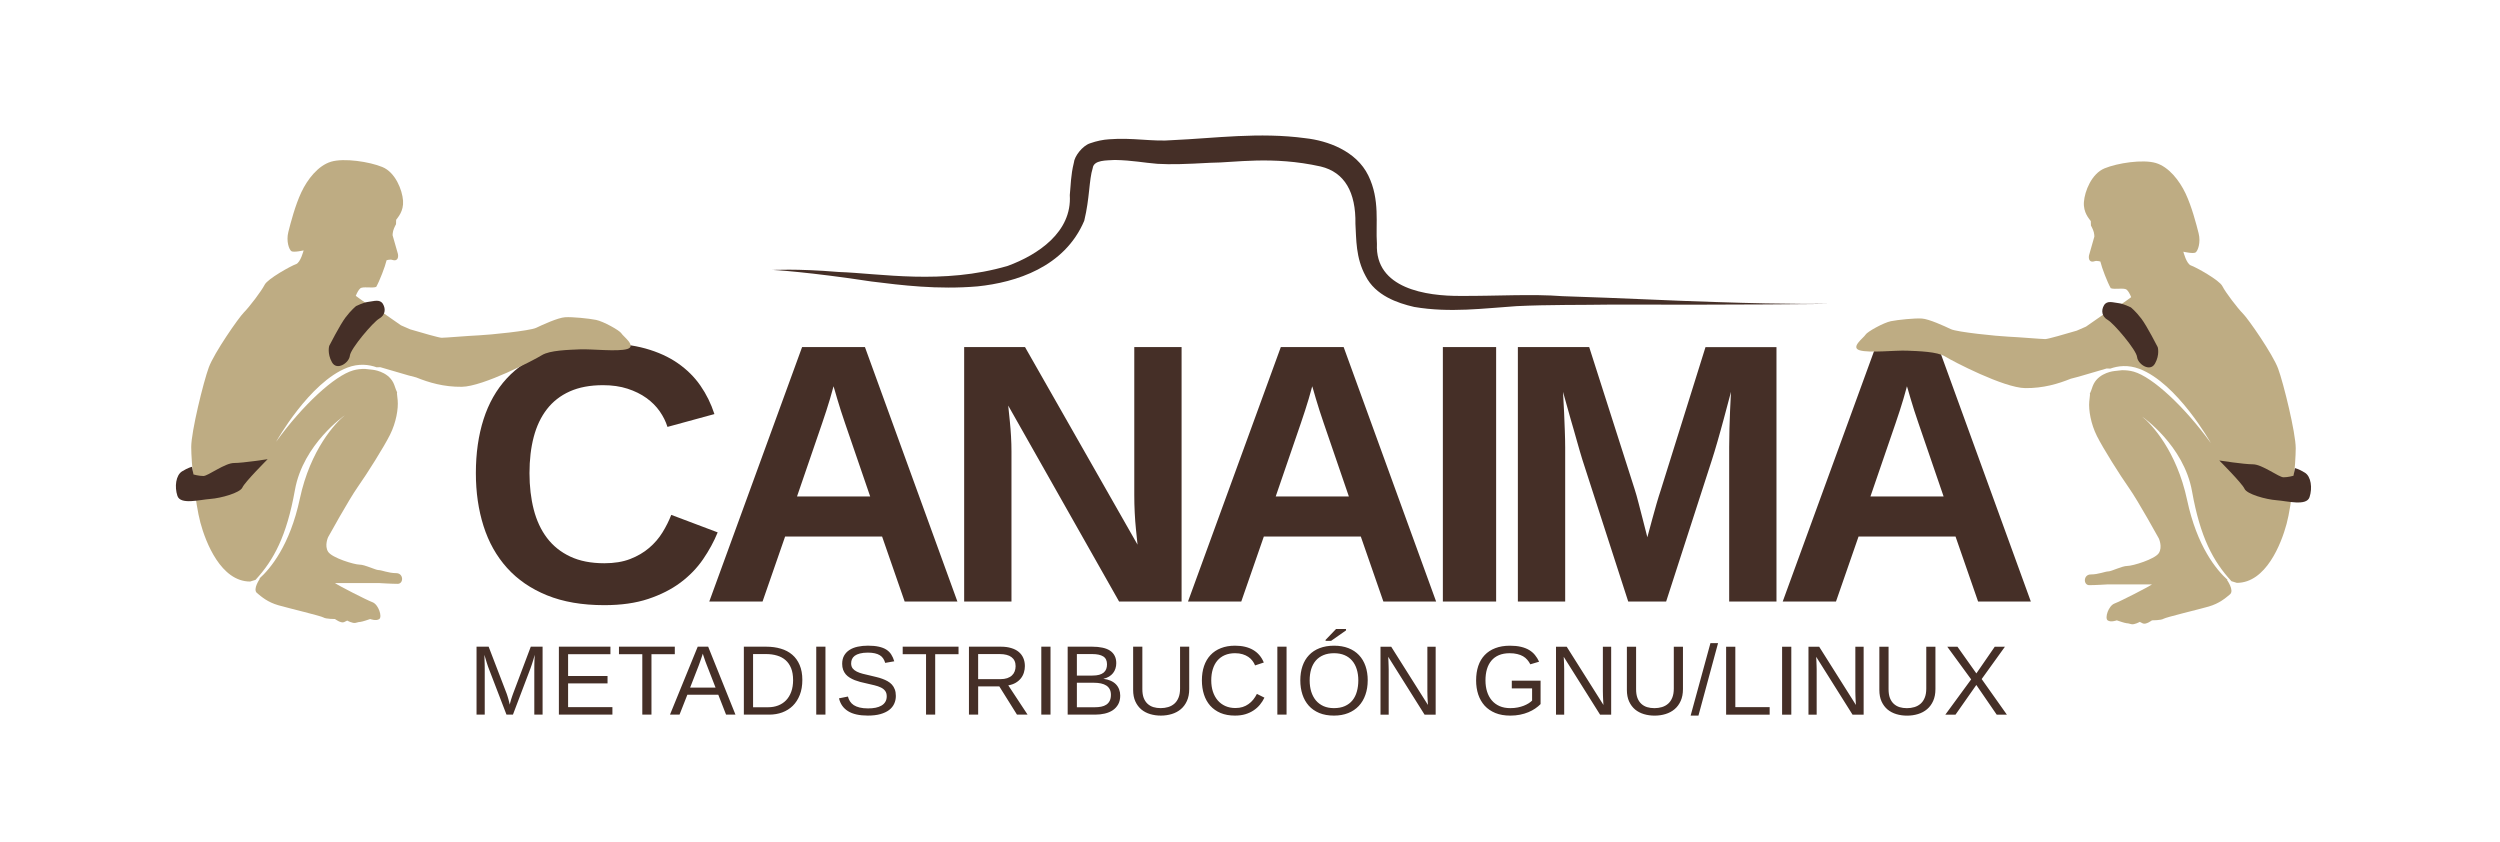 <?xml version="1.0" encoding="UTF-8" standalone="no"?>
<!-- Created with Inkscape (http://www.inkscape.org/) -->

<svg
   xmlns:dc="http://purl.org/dc/elements/1.1/"
   xmlns:cc="http://creativecommons.org/ns#"
   xmlns:rdf="http://www.w3.org/1999/02/22-rdf-syntax-ns#"
   xmlns:svg="http://www.w3.org/2000/svg"
   xmlns="http://www.w3.org/2000/svg"
   xmlns:sodipodi="http://sodipodi.sourceforge.net/DTD/sodipodi-0.dtd"
   xmlns:inkscape="http://www.inkscape.org/namespaces/inkscape"
   width="473.165"
   height="159.348"
   id="svg2"
   sodipodi:version="0.32"
   inkscape:version="0.47 r22583"
   version="1.0"
   sodipodi:docname="canaima-vector.png"
   inkscape:output_extension="org.inkscape.output.svg.inkscape">
  <defs
     id="defs4">
    <inkscape:perspective
       sodipodi:type="inkscape:persp3d"
       inkscape:vp_x="0 : 526.18109 : 1"
       inkscape:vp_y="0 : 1000 : 0"
       inkscape:vp_z="744.09448 : 526.18109 : 1"
       inkscape:persp3d-origin="372.04724 : 350.78739 : 1"
       id="perspective10" />
    <inkscape:perspective
       id="perspective2619"
       inkscape:persp3d-origin="353.97549 : 171.98033 : 1"
       inkscape:vp_z="707.95099 : 257.97049 : 1"
       inkscape:vp_y="0 : 1000 : 0"
       inkscape:vp_x="0 : 257.97049 : 1"
       sodipodi:type="inkscape:persp3d" />
  </defs>
  <sodipodi:namedview
     id="base"
     pagecolor="#ffffff"
     bordercolor="#666666"
     borderopacity="1.0"
     inkscape:pageopacity="0.0"
     inkscape:pageshadow="2"
     inkscape:zoom="0.53215691"
     inkscape:cx="238.02348"
     inkscape:cy="18.227379"
     inkscape:document-units="px"
     inkscape:current-layer="layer1"
     showgrid="false"
     width="792px"
     inkscape:window-width="1152"
     inkscape:window-height="815"
     inkscape:window-x="0"
     inkscape:window-y="25"
     showguides="true"
     inkscape:guide-bbox="true"
     inkscape:window-maximized="0">
    <sodipodi:guide
       orientation="1,0"
       position="90.09,40.948"
       id="guide2518" />
    <sodipodi:guide
       orientation="1,0"
       position="384.196,45.491"
       id="guide2520" />
  </sodipodi:namedview>
  <g
     inkscape:label="Capa 1"
     inkscape:groupmode="layer"
     id="layer1"
     transform="translate(-157.098,-32.836)">
    <g
       id="g2384"
       transform="translate(35.289,58.481)">
      <path
         style="fill:#452f27"
         d="m 236.177,80.96 c 1.891,0 3.525,-0.268 4.904,-0.803 1.378,-0.535 2.575,-1.236 3.589,-2.102 1.015,-0.866 1.857,-1.846 2.529,-2.939 0.672,-1.094 1.225,-2.199 1.658,-3.315 l 8.784,3.315 c -0.707,1.732 -1.629,3.43 -2.77,5.093 -1.14,1.664 -2.563,3.133 -4.271,4.409 -1.709,1.276 -3.743,2.307 -6.102,3.093 -2.357,0.786 -5.133,1.179 -8.322,1.179 -4.171,0 -7.782,-0.621 -10.835,-1.863 -3.055,-1.242 -5.577,-2.974 -7.571,-5.195 -1.994,-2.222 -3.476,-4.859 -4.443,-7.913 -0.969,-3.053 -1.453,-6.392 -1.453,-10.015 0,-3.76 0.484,-7.155 1.453,-10.186 0.968,-3.03 2.433,-5.611 4.393,-7.742 1.959,-2.13 4.438,-3.771 7.434,-4.922 2.996,-1.15 6.522,-1.726 10.579,-1.726 3.145,0 5.896,0.331 8.254,0.991 2.358,0.661 4.397,1.589 6.118,2.786 1.72,1.196 3.145,2.609 4.271,4.238 1.128,1.629 2.012,3.424 2.649,5.383 l -8.887,2.427 c -0.319,-1.025 -0.81,-2.011 -1.471,-2.957 -0.66,-0.945 -1.499,-1.783 -2.512,-2.512 -1.014,-0.729 -2.205,-1.316 -3.572,-1.76 -1.366,-0.444 -2.917,-0.667 -4.647,-0.667 -2.438,0 -4.535,0.393 -6.289,1.179 -1.755,0.786 -3.196,1.909 -4.324,3.367 -1.128,1.458 -1.96,3.208 -2.495,5.247 -0.536,2.04 -0.803,4.324 -0.803,6.853 0,2.507 0.268,4.802 0.803,6.887 0.535,2.085 1.373,3.879 2.512,5.383 1.14,1.504 2.604,2.678 4.393,3.521 1.789,0.845 3.937,1.266 6.444,1.266 z"
         id="path2386" />
      <path
         style="fill:#452f27"
         d="m 293.031,88.207 -4.272,-12.305 -18.354,0 -4.272,12.305 -10.083,0 17.568,-48.159 11.896,0 17.5,48.159 -9.983,0 z M 281.752,54.471 c -0.272,-0.797 -0.542,-1.601 -0.803,-2.41 -0.262,-0.809 -0.49,-1.549 -0.684,-2.222 -0.194,-0.672 -0.354,-1.225 -0.479,-1.658 -0.125,-0.433 -0.2,-0.672 -0.222,-0.718 -0.023,0.068 -0.091,0.319 -0.205,0.752 -0.114,0.433 -0.269,0.98 -0.461,1.641 -0.194,0.661 -0.422,1.396 -0.685,2.205 -0.262,0.809 -0.529,1.612 -0.803,2.41 l -4.751,13.843 13.843,0 -4.75,-13.843 z"
         id="path2388" />
      <path
         style="fill:#452f27"
         d="M 333.616,88.207 312.631,51.122 c 0.113,1.003 0.216,2.005 0.308,3.008 0.091,0.866 0.165,1.8 0.222,2.803 0.058,1.003 0.085,1.96 0.085,2.871 l 0,28.403 -8.955,0 0,-48.16 11.52,0 21.294,37.393 c -0.114,-0.957 -0.217,-1.959 -0.308,-3.008 -0.092,-0.889 -0.166,-1.891 -0.223,-3.008 -0.057,-1.116 -0.085,-2.244 -0.085,-3.384 l 0,-27.993 8.955,0 0,48.159 -11.828,10e-4 0,0 z"
         id="path2390" />
      <path
         style="fill:#452f27"
         d="m 383.635,88.207 -4.272,-12.305 -18.353,0 -4.272,12.305 -10.083,0 17.568,-48.159 11.895,0 17.5,48.159 -9.983,0 z m -11.28,-33.736 c -0.273,-0.797 -0.542,-1.601 -0.804,-2.41 -0.263,-0.809 -0.49,-1.549 -0.685,-2.222 -0.192,-0.672 -0.354,-1.225 -0.479,-1.658 -0.125,-0.433 -0.199,-0.672 -0.222,-0.718 -0.023,0.068 -0.093,0.319 -0.205,0.752 -0.114,0.433 -0.27,0.98 -0.462,1.641 -0.193,0.661 -0.423,1.396 -0.685,2.205 -0.262,0.809 -0.529,1.612 -0.803,2.41 l -4.751,13.843 13.843,0 -4.747,-13.843 z"
         id="path2392" />
      <path
         style="fill:#452f27"
         d="m 394.893,88.207 0,-48.16 10.083,0 0,48.159 -10.083,10e-4 0,0 z"
         id="path2394" />
      <path
         style="fill:#452f27"
         d="m 449.083,88.207 0,-29.19 c 0,-1.162 0.017,-2.358 0.052,-3.589 0.032,-1.229 0.073,-2.358 0.119,-3.384 0.067,-1.208 0.125,-2.381 0.171,-3.521 -0.479,1.8 -0.936,3.509 -1.367,5.127 -0.184,0.684 -0.376,1.39 -0.581,2.119 -0.205,0.729 -0.405,1.436 -0.598,2.119 -0.194,0.684 -0.384,1.322 -0.564,1.914 -0.183,0.593 -0.342,1.105 -0.479,1.538 l -8.682,26.865 -7.178,0 -8.682,-26.865 c -0.138,-0.433 -0.291,-0.945 -0.462,-1.538 -0.172,-0.592 -0.354,-1.229 -0.547,-1.914 -0.193,-0.685 -0.394,-1.39 -0.599,-2.119 -0.205,-0.729 -0.41,-1.436 -0.615,-2.119 -0.456,-1.618 -0.935,-3.327 -1.436,-5.127 0.067,1.322 0.137,2.621 0.205,3.896 0.045,1.094 0.091,2.245 0.137,3.452 0.045,1.208 0.068,2.256 0.068,3.145 l 0,29.189 -8.955,0 0,-48.158 13.501,0 8.612,26.934 c 0.229,0.707 0.474,1.572 0.734,2.598 0.261,1.026 0.52,2.017 0.77,2.974 0.273,1.117 0.569,2.279 0.89,3.486 0.317,-1.185 0.626,-2.324 0.923,-3.418 0.137,-0.479 0.273,-0.968 0.41,-1.47 0.137,-0.501 0.272,-0.991 0.41,-1.47 0.137,-0.479 0.272,-0.934 0.41,-1.367 0.137,-0.433 0.262,-0.82 0.375,-1.162 l 8.478,-27.104 13.433,0 0,48.159 -8.953,0 z"
         id="path2396" />
      <path
         style="fill:#452f27"
         d="m 496.195,88.207 -4.271,-12.305 -18.354,0 -4.271,12.305 -10.083,0 17.567,-48.159 11.896,0 17.5,48.159 -9.984,0 z M 484.917,54.471 c -0.273,-0.797 -0.543,-1.601 -0.805,-2.41 -0.262,-0.809 -0.49,-1.549 -0.684,-2.222 -0.193,-0.672 -0.354,-1.225 -0.479,-1.658 -0.125,-0.433 -0.198,-0.672 -0.222,-0.718 -0.023,0.068 -0.092,0.319 -0.205,0.752 -0.114,0.433 -0.269,0.98 -0.462,1.641 -0.193,0.661 -0.422,1.396 -0.684,2.205 -0.263,0.809 -0.529,1.612 -0.804,2.41 l -4.751,13.843 13.843,0 -4.747,-13.843 z"
         id="path2398" />
    </g>
    <g
       id="g2444"
       transform="translate(35.289,58.481)">
      <path
         style="fill:#beac83"
         d="m 552.987,44.139 c -1.013,-2.75 -5.645,-9.408 -6.656,-10.421 -1.016,-1.014 -3.328,-4.053 -3.907,-5.211 -0.578,-1.158 -5.065,-3.619 -5.937,-3.907 -0.866,-0.29 -1.445,-2.606 -1.445,-2.606 0,0 1.881,0.434 2.314,0.144 0.434,-0.29 1.014,-1.882 0.578,-3.618 -0.436,-1.736 -1.303,-5.065 -2.461,-7.525 -1.157,-2.462 -3.186,-5.067 -5.645,-5.791 -2.462,-0.724 -7.237,0 -9.698,1.013 -2.461,1.014 -3.764,4.343 -3.909,6.369 -0.145,2.027 1.014,3.185 1.304,3.62 l 0.029,0.842 c 0.208,0.369 0.595,1.133 0.626,1.745 0.005,0.104 0.013,0.214 0.021,0.328 l -1.011,3.553 c 0,0 -0.257,1.168 0.627,1.197 0.269,0.009 0.531,-0.143 0.771,-0.135 0.31,0.011 0.571,0.069 0.747,0.119 0.283,1.229 1.342,3.952 1.966,5.048 0.771,0.293 2.531,-0.134 3.014,0.28 0.308,0.265 0.594,0.771 0.854,1.414 -0.715,0.557 -1.663,1.185 -1.663,1.185 l -2.489,1.325 -4.403,3.067 -1.75,0.764 c -2.189,0.648 -5.469,1.595 -5.948,1.595 -0.729,0 -5.003,-0.372 -7.021,-0.459 -2.015,-0.087 -9.646,-0.85 -10.853,-1.42 -1.209,-0.571 -4.117,-1.917 -5.485,-2.01 -1.369,-0.09 -4.502,0.231 -5.87,0.503 -1.368,0.274 -4.466,1.993 -4.789,2.543 -0.354,0.61 -2.938,2.419 -1.114,2.966 1.824,0.549 6.753,-0.025 8.943,0.067 2.188,0.091 5.748,0.182 7.207,1.095 1.461,0.912 11.132,5.942 15.164,5.993 3.405,0.043 6.258,-0.812 8.635,-1.775 0.53,-0.134 1.063,-0.266 1.479,-0.386 2.829,-0.822 5.32,-1.555 5.32,-1.555 l 0.685,0.025 c 1.434,-0.513 3.347,-0.773 5.521,0.051 7.188,2.73 13.511,14.042 13.511,14.042 -5.061,-6.988 -11.059,-12.495 -14.574,-13.509 -0.755,-0.217 -1.519,-0.29 -2.252,-0.28 l -1.414,0.154 c 0,0 -2.803,0.239 -3.934,2.435 -0.31,0.602 -0.36,1.099 -0.751,1.891 0.112,-0.056 0.025,0.22 -0.089,1.462 -0.144,1.594 0.29,4.199 1.448,6.515 1.159,2.316 4.343,7.382 6.079,9.842 1.736,2.461 5.646,9.554 5.646,9.554 0,0 0.726,1.591 0,2.75 -0.725,1.158 -4.95,2.442 -5.967,2.442 -1.013,0 -3.007,1.032 -3.587,1.032 -0.579,0 -1.881,0.578 -3.329,0.578 -1.444,0 -1.445,2.027 -0.29,2.027 1.159,0 3.477,-0.145 3.477,-0.145 l 8.396,0 c -0.58,0.435 -5.935,3.185 -7.093,3.619 -1.158,0.435 -1.882,2.75 -1.303,3.185 0.58,0.434 1.736,0 1.736,0 0,0 0,0 0.868,0.29 0.868,0.29 1.302,0.29 1.302,0.29 0,0 0,0 0.579,0.145 0.579,0.144 1.594,-0.435 1.594,-0.435 0,0 0,0 0.577,0.29 0.579,0.289 1.737,-0.58 1.737,-0.58 0,0 1.737,0 2.17,-0.289 0.438,-0.29 6.515,-1.738 8.54,-2.316 2.028,-0.58 3.187,-1.592 4.055,-2.317 0.867,-0.723 -0.58,-2.749 -0.58,-2.749 l 0.16,0.049 c -2.161,-1.933 -5.814,-6.346 -7.69,-15.136 -1.996,-9.354 -6.78,-14.414 -8.513,-15.794 0,0 7.887,5.41 9.442,14.145 1.557,8.718 4,13.25 7.458,16.999 l 1.024,0.315 c 5.501,0 8.395,-7.381 9.408,-11.144 1.014,-3.764 1.734,-11.435 1.734,-14.33 0.003,-2.901 -2.31,-12.309 -3.326,-15.059 z"
         id="path2446" />
      <path
         style="fill:#452f27"
         d="m 541.844,61.508 c 0,0 4.341,4.343 4.775,5.356 0.435,1.013 4.054,2.026 6.076,2.17 2.026,0.146 5.646,1.158 6.229,-0.578 0.576,-1.738 0.288,-3.909 -0.87,-4.632 -1.157,-0.723 -1.882,-0.868 -1.882,-0.868 l -0.288,1.446 c 0,0 -1.015,0.29 -1.884,0.29 -0.867,0 -4.053,-2.459 -5.789,-2.459 -1.737,0 -6.367,-0.725 -6.367,-0.725 z"
         id="path2448" />
      <path
         style="fill:#452f27"
         d="m 525.105,32.531 c 0,0 -1.427,-0.712 -2.374,-0.807 -0.944,-0.094 -2.111,-0.573 -2.699,0.402 -0.589,0.975 -0.424,2.154 0.702,2.783 1.125,0.63 5.426,5.684 5.55,7.014 0.127,1.33 2.444,2.933 3.391,1.243 0.943,-1.688 0.518,-3.1 0.518,-3.1 0,0 -2.008,-3.946 -3.077,-5.372 -1.077,-1.424 -2.011,-2.163 -2.011,-2.163 z"
         id="path2450" />
    </g>
    <g
       id="g2452"
       transform="translate(35.289,58.481)">
      <path
         style="fill:#beac83;fill-opacity:1"
         d="m 161.325,43.894 c 1.013,-2.75 5.646,-9.41 6.658,-10.422 1.014,-1.014 3.329,-4.052 3.907,-5.212 0.58,-1.157 5.065,-3.618 5.936,-3.907 0.867,-0.29 1.446,-2.606 1.446,-2.606 0,0 -1.881,0.435 -2.314,0.146 -0.436,-0.29 -1.014,-1.882 -0.579,-3.619 0.435,-1.738 1.304,-5.066 2.461,-7.527 1.158,-2.461 3.185,-5.066 5.646,-5.791 2.46,-0.724 7.237,0 9.697,1.014 2.461,1.013 3.763,4.343 3.908,6.369 0.146,2.027 -1.014,3.185 -1.304,3.619 l -0.029,0.841 c -0.205,0.369 -0.594,1.136 -0.625,1.747 -0.005,0.102 -0.014,0.213 -0.023,0.328 l 1.012,3.552 c 0,0 0.256,1.169 -0.627,1.197 -0.27,0.009 -0.533,-0.143 -0.771,-0.134 -0.31,0.009 -0.573,0.068 -0.747,0.119 -0.284,1.229 -1.342,3.951 -1.967,5.047 -0.769,0.293 -2.529,-0.132 -3.013,0.28 -0.31,0.264 -0.594,0.771 -0.854,1.415 0.715,0.557 1.663,1.184 1.663,1.184 l 2.489,1.327 4.403,3.065 1.75,0.764 c 2.19,0.649 5.469,1.594 5.948,1.594 0.729,0 5.003,-0.372 7.02,-0.459 2.016,-0.087 9.646,-0.849 10.854,-1.419 1.208,-0.572 4.116,-1.918 5.484,-2.008 1.369,-0.091 4.5,0.229 5.869,0.503 1.369,0.273 4.466,1.992 4.789,2.543 0.356,0.609 2.94,2.419 1.115,2.966 -1.824,0.548 -6.753,-0.027 -8.942,0.065 -2.189,0.091 -5.748,0.183 -7.208,1.095 -1.459,0.914 -11.132,5.942 -15.163,5.993 -3.403,0.043 -6.259,-0.81 -8.635,-1.775 -0.532,-0.133 -1.063,-0.265 -1.479,-0.386 -2.829,-0.82 -5.321,-1.553 -5.321,-1.553 l -0.683,0.025 c -1.435,-0.513 -3.349,-0.775 -5.521,0.05 -7.188,2.73 -13.509,14.042 -13.509,14.042 5.058,-6.987 11.057,-12.493 14.573,-13.508 0.755,-0.218 1.52,-0.292 2.253,-0.28 l 1.413,0.154 c 0,0 2.804,0.238 3.933,2.434 0.309,0.602 0.362,1.1 0.75,1.892 -0.11,-0.056 -0.024,0.22 0.088,1.462 0.146,1.592 -0.29,4.198 -1.447,6.513 -1.157,2.317 -4.342,7.382 -6.08,9.842 -1.735,2.462 -5.645,9.554 -5.645,9.554 0,0 -0.725,1.592 0,2.749 0.723,1.158 4.952,2.444 5.966,2.444 1.014,0 3.008,1.03 3.587,1.03 0.579,0 1.88,0.58 3.328,0.58 1.447,0 1.448,2.026 0.29,2.026 -1.158,0 -3.474,-0.146 -3.474,-0.146 l -8.396,0 c 0.579,0.434 5.935,3.186 7.093,3.62 1.158,0.434 1.882,2.749 1.303,3.184 -0.58,0.433 -1.736,0 -1.736,0 0,0 0,0 -0.868,0.29 -0.869,0.289 -1.303,0.289 -1.303,0.289 0,0 0,0 -0.579,0.146 -0.58,0.146 -1.594,-0.434 -1.594,-0.434 0,0 0,0 -0.579,0.289 -0.578,0.29 -1.735,-0.579 -1.735,-0.579 0,0 -1.736,0 -2.171,-0.29 -0.435,-0.29 -6.515,-1.738 -8.54,-2.316 -2.025,-0.578 -3.185,-1.592 -4.052,-2.316 -0.868,-0.724 0.578,-2.75 0.578,-2.75 l -0.16,0.049 c 2.161,-1.933 5.815,-6.345 7.692,-15.137 1.997,-9.353 6.78,-14.414 8.512,-15.793 0,0 -7.886,5.41 -9.442,14.144 -1.557,8.718 -4.001,13.251 -7.458,17 l -1.023,0.315 c -5.5,0 -8.396,-7.383 -9.408,-11.146 -1.013,-3.764 -1.736,-11.435 -1.736,-14.33 0,-2.895 2.311,-12.303 3.326,-15.053 z"
         id="path2454" />
      <path
         style="fill:#452f27"
         d="m 172.469,61.262 c 0,0 -4.344,4.342 -4.777,5.355 -0.436,1.012 -4.053,2.026 -6.078,2.171 -2.026,0.145 -5.646,1.157 -6.226,-0.579 -0.578,-1.738 -0.289,-3.907 0.868,-4.633 1.158,-0.723 1.883,-0.868 1.883,-0.868 l 0.29,1.448 c 0,0 1.013,0.29 1.881,0.29 0.868,0 4.053,-2.46 5.79,-2.46 1.737,0 6.369,-0.724 6.369,-0.724 z"
         id="path2456" />
      <path
         style="fill:#452f27"
         d="m 189.207,32.283 c 0,0 1.427,-0.711 2.373,-0.806 0.946,-0.094 2.111,-0.573 2.702,0.401 0.588,0.975 0.422,2.154 -0.705,2.783 -1.125,0.631 -5.425,5.684 -5.55,7.014 -0.125,1.331 -2.444,2.933 -3.388,1.244 -0.943,-1.688 -0.52,-3.101 -0.52,-3.101 0,0 2.008,-3.945 3.08,-5.371 1.073,-1.426 2.008,-2.164 2.008,-2.164 z"
         id="path2458" />
    </g>
    <g
       id="g2460"
       transform="translate(35.289,58.481)">
      <path
         style="fill:#452f27"
         d="m 267.825,25.457 c -0.01,0.01 4.684,-0.3 12.706,0.374 7.878,0.272 19.696,2.462 32.021,-1.155 5.655,-2.078 12.179,-6.377 11.734,-13.399 0.191,-1.872 0.174,-3.719 0.766,-6.113 0.098,-1.208 1.601,-3.202 3.066,-3.686 1.277,-0.453 2.5,-0.693 3.587,-0.76 4.493,-0.361 8.252,0.494 12.082,0.157 7.945,-0.352 16.345,-1.549 25.103,-0.361 4.146,0.458 9.616,2.377 11.897,7.068 2.253,4.602 1.356,9.131 1.628,12.928 -0.389,8.489 9.359,9.891 15.818,9.854 6.959,0.032 13.462,-0.398 19.325,0.048 11.751,0.374 21.251,0.884 28.714,1.099 14.921,0.511 21.65,0.313 21.647,0.344 0.007,0.033 -17.941,0.23 -41.063,0.148 -5.74,0.095 -11.959,0 -18.015,0.294 -6.148,0.404 -12.61,1.307 -19.379,0.151 -3.209,-0.738 -7.312,-2.175 -9.181,-5.836 -1.905,-3.491 -1.757,-7.005 -1.935,-9.89 0.103,-6 -2.054,-9.769 -6.57,-10.854 -9.21,-2.049 -16.336,-0.717 -20.885,-0.705 -4.698,0.26 -7.45,0.349 -10.015,0.198 -2.621,-0.2 -4.649,-0.662 -8.068,-0.729 -1.575,0.112 -3.979,-0.04 -4.184,1.543 -0.714,2.262 -0.558,5.665 -1.604,9.963 -3.728,8.794 -12.932,11.667 -20.198,12.42 -7.545,0.64 -14.381,-0.215 -20.12,-0.931 -11.446,-1.753 -18.863,-2.25 -18.877,-2.17 z"
         id="path2462" />
    </g>
    <path
       style="font-size:18.69px;font-style:normal;font-variant:normal;font-weight:normal;font-stretch:normal;text-align:start;line-height:125%;writing-mode:lr-tb;text-anchor:start;fill:#452f27;fill-opacity:1;stroke:none;font-family:Liberation Sans;-inkscape-font-specification:Liberation Sans"
       d="m 258.224,168.089 0,-8.578 c -1e-5,-0.31 0.003,-0.627 0.009,-0.949 0.006,-0.322 0.015,-0.618 0.027,-0.885 0.012,-0.31 0.027,-0.611 0.046,-0.903 -0.085,0.31 -0.173,0.618 -0.265,0.922 -0.079,0.262 -0.167,0.541 -0.265,0.84 -0.091,0.292 -0.183,0.557 -0.274,0.794 l -3.322,8.761 -1.223,0 -3.367,-8.761 c -0.036,-0.091 -0.076,-0.198 -0.119,-0.319 -0.036,-0.122 -0.079,-0.249 -0.128,-0.383 -0.043,-0.14 -0.088,-0.28 -0.137,-0.42 -0.043,-0.146 -0.085,-0.289 -0.128,-0.429 -0.103,-0.322 -0.204,-0.657 -0.301,-1.004 0.006,0.341 0.015,0.678 0.027,1.013 0.012,0.286 0.021,0.587 0.027,0.903 0.006,0.31 0.009,0.584 0.009,0.821 l 0,8.578 -1.551,0 0,-12.858 2.291,0 3.422,8.916 c 0.043,0.122 0.094,0.28 0.155,0.475 0.061,0.189 0.119,0.383 0.173,0.584 0.055,0.201 0.103,0.392 0.146,0.575 0.049,0.176 0.082,0.313 0.1,0.411 0.018,-0.097 0.052,-0.237 0.1,-0.42 0.049,-0.183 0.103,-0.374 0.164,-0.575 0.067,-0.201 0.131,-0.395 0.192,-0.584 0.061,-0.189 0.116,-0.344 0.164,-0.465 l 3.358,-8.916 2.236,0 0,12.858 -1.57,0 m 4.654,0 0,-12.858 9.756,0 0,1.424 -8.012,0 0,4.125 7.465,0 0,1.405 -7.465,0 0,4.481 8.387,0 0,1.424 -10.13,0 m 17.522,-11.435 0,11.435 -1.734,0 0,-11.435 -4.417,0 0,-1.424 10.568,0 0,1.424 -4.417,0 m 14.118,11.435 -1.469,-3.76 -5.859,0 -1.478,3.76 -1.807,0 5.247,-12.858 1.98,0 5.165,12.858 -1.78,0 m -3.641,-9.363 c -0.097,-0.243 -0.192,-0.49 -0.283,-0.739 -0.085,-0.249 -0.161,-0.475 -0.228,-0.675 -0.067,-0.207 -0.125,-0.377 -0.173,-0.511 -0.043,-0.14 -0.067,-0.225 -0.073,-0.256 -0.012,0.03 -0.04,0.116 -0.082,0.256 -0.043,0.14 -0.1,0.313 -0.173,0.52 -0.067,0.207 -0.146,0.435 -0.237,0.684 -0.085,0.249 -0.173,0.496 -0.265,0.739 l -1.643,4.225 4.809,0 -1.652,-4.244 m 18.078,2.802 c -10e-6,1.071 -0.161,2.017 -0.484,2.838 -0.322,0.815 -0.764,1.5 -1.323,2.053 -0.56,0.548 -1.223,0.964 -1.989,1.25 -0.76,0.28 -1.582,0.42 -2.464,0.42 l -4.809,0 0,-12.858 4.253,0 c 0.992,1e-5 1.904,0.125 2.738,0.374 0.84,0.243 1.561,0.624 2.163,1.141 0.602,0.511 1.071,1.162 1.405,1.953 0.341,0.791 0.511,1.734 0.511,2.829 m -1.752,0 c -10e-6,-0.87 -0.125,-1.612 -0.374,-2.227 -0.249,-0.621 -0.599,-1.129 -1.049,-1.524 -0.45,-0.395 -0.989,-0.684 -1.615,-0.867 -0.627,-0.189 -1.314,-0.283 -2.062,-0.283 l -2.473,0 0,10.066 2.866,0 c 0.675,0 1.299,-0.11 1.871,-0.329 0.578,-0.219 1.077,-0.545 1.497,-0.976 0.42,-0.432 0.748,-0.97 0.986,-1.615 0.237,-0.645 0.356,-1.393 0.356,-2.245 m 4.38,6.561 0,-12.858 1.743,0 0,12.858 -1.743,0 m 15.067,-3.55 c -10e-6,0.541 -0.106,1.04 -0.319,1.497 -0.207,0.456 -0.529,0.852 -0.967,1.186 -0.438,0.329 -0.992,0.587 -1.661,0.776 -0.663,0.183 -1.451,0.274 -2.364,0.274 -1.6,0 -2.847,-0.28 -3.742,-0.84 -0.894,-0.56 -1.463,-1.369 -1.707,-2.427 l 1.688,-0.338 c 0.085,0.335 0.216,0.639 0.392,0.913 0.176,0.274 0.414,0.511 0.712,0.712 0.304,0.195 0.678,0.347 1.122,0.456 0.444,0.11 0.976,0.164 1.597,0.164 0.517,0 0.992,-0.043 1.424,-0.128 0.432,-0.091 0.803,-0.228 1.113,-0.411 0.31,-0.183 0.551,-0.417 0.721,-0.703 0.176,-0.292 0.265,-0.639 0.265,-1.04 -10e-6,-0.42 -0.097,-0.76 -0.292,-1.022 -0.189,-0.262 -0.456,-0.478 -0.803,-0.648 -0.347,-0.17 -0.76,-0.313 -1.241,-0.429 -0.481,-0.116 -1.013,-0.24 -1.597,-0.374 -0.359,-0.079 -0.721,-0.164 -1.086,-0.256 -0.359,-0.097 -0.706,-0.21 -1.04,-0.338 -0.329,-0.134 -0.639,-0.289 -0.931,-0.465 -0.292,-0.176 -0.545,-0.386 -0.757,-0.63 -0.213,-0.249 -0.38,-0.535 -0.502,-0.858 -0.122,-0.329 -0.183,-0.706 -0.183,-1.132 0,-0.608 0.122,-1.129 0.365,-1.561 0.249,-0.438 0.593,-0.797 1.031,-1.077 0.438,-0.28 0.955,-0.484 1.551,-0.611 0.596,-0.128 1.241,-0.192 1.935,-0.192 0.797,2e-5 1.478,0.064 2.044,0.192 0.566,0.122 1.043,0.307 1.433,0.557 0.389,0.249 0.7,0.56 0.931,0.931 0.237,0.365 0.426,0.791 0.566,1.278 l -1.716,0.301 c -0.085,-0.31 -0.21,-0.587 -0.374,-0.83 -0.158,-0.243 -0.368,-0.447 -0.63,-0.611 -0.262,-0.164 -0.581,-0.289 -0.958,-0.374 -0.371,-0.085 -0.809,-0.128 -1.314,-0.128 -0.596,1e-5 -1.098,0.055 -1.506,0.164 -0.402,0.103 -0.727,0.246 -0.976,0.429 -0.243,0.183 -0.42,0.399 -0.529,0.648 -0.103,0.243 -0.155,0.508 -0.155,0.794 -1e-5,0.383 0.094,0.7 0.283,0.949 0.195,0.243 0.456,0.447 0.785,0.611 0.329,0.164 0.709,0.301 1.141,0.411 0.432,0.11 0.891,0.219 1.378,0.329 0.395,0.091 0.788,0.186 1.177,0.283 0.395,0.091 0.773,0.204 1.132,0.338 0.359,0.128 0.694,0.28 1.004,0.456 0.316,0.176 0.59,0.392 0.821,0.648 0.231,0.256 0.411,0.557 0.538,0.903 0.134,0.347 0.201,0.754 0.201,1.223 m 7.447,-7.885 0,11.435 -1.734,0 0,-11.435 -4.417,0 0,-1.424 10.568,0 0,1.424 -4.417,0 m 15.477,11.435 -3.34,-5.339 -4.006,0 0,5.339 -1.743,0 0,-12.858 6.05,0 c 0.73,1e-5 1.375,0.085 1.935,0.256 0.566,0.164 1.04,0.405 1.424,0.721 0.383,0.316 0.675,0.703 0.876,1.159 0.201,0.456 0.301,0.97 0.301,1.542 -1e-5,0.408 -0.061,0.809 -0.183,1.205 -0.116,0.395 -0.301,0.757 -0.557,1.086 -0.256,0.329 -0.581,0.611 -0.976,0.849 -0.395,0.237 -0.87,0.405 -1.424,0.502 l 3.65,5.539 -2.008,0 m -0.256,-9.162 c -2e-5,-0.389 -0.067,-0.727 -0.201,-1.013 -0.134,-0.286 -0.329,-0.523 -0.584,-0.712 -0.256,-0.195 -0.566,-0.338 -0.931,-0.429 -0.365,-0.097 -0.779,-0.146 -1.241,-0.146 l -4.134,0 0,4.745 4.207,0 c 0.499,0 0.931,-0.061 1.296,-0.183 0.365,-0.128 0.663,-0.301 0.894,-0.52 0.237,-0.219 0.411,-0.478 0.52,-0.776 0.116,-0.298 0.173,-0.621 0.173,-0.967 m 4.864,9.162 0,-12.858 1.743,0 0,12.858 -1.743,0 m 14.939,-3.623 c -1e-5,0.651 -0.128,1.208 -0.383,1.67 -0.256,0.456 -0.599,0.83 -1.031,1.122 -0.432,0.286 -0.934,0.496 -1.506,0.63 -0.572,0.134 -1.174,0.201 -1.807,0.201 l -5.22,0 0,-12.858 4.672,0 c 0.712,1e-5 1.348,0.061 1.907,0.183 0.56,0.116 1.034,0.301 1.424,0.557 0.389,0.256 0.684,0.581 0.885,0.976 0.207,0.389 0.31,0.858 0.31,1.405 -2e-5,0.359 -0.052,0.697 -0.155,1.013 -0.097,0.316 -0.249,0.605 -0.456,0.867 -0.201,0.256 -0.456,0.478 -0.767,0.666 -0.304,0.183 -0.66,0.319 -1.068,0.411 0.517,0.061 0.973,0.179 1.369,0.356 0.402,0.176 0.736,0.402 1.004,0.675 0.268,0.274 0.471,0.593 0.611,0.958 0.14,0.359 0.21,0.748 0.21,1.168 m -2.5,-5.904 c -10e-6,-0.694 -0.237,-1.189 -0.712,-1.488 -0.475,-0.298 -1.162,-0.447 -2.062,-0.447 l -2.929,0 0,4.07 2.929,0 c 0.511,0 0.943,-0.049 1.296,-0.146 0.353,-0.103 0.639,-0.246 0.858,-0.429 0.219,-0.189 0.377,-0.414 0.475,-0.675 0.097,-0.262 0.146,-0.557 0.146,-0.885 m 0.739,5.768 c -1e-5,-0.408 -0.076,-0.754 -0.228,-1.04 -0.146,-0.286 -0.359,-0.52 -0.639,-0.703 -0.28,-0.183 -0.618,-0.316 -1.013,-0.402 -0.389,-0.085 -0.827,-0.128 -1.314,-0.128 l -3.249,0 0,4.636 3.386,0 c 0.444,0 0.852,-0.036 1.223,-0.11 0.377,-0.073 0.7,-0.201 0.967,-0.383 0.274,-0.183 0.487,-0.426 0.639,-0.73 0.152,-0.304 0.228,-0.684 0.228,-1.141 m 9.436,3.942 c -0.706,0 -1.375,-0.094 -2.008,-0.283 -0.633,-0.189 -1.189,-0.481 -1.67,-0.876 -0.475,-0.402 -0.852,-0.906 -1.132,-1.515 -0.28,-0.614 -0.42,-1.341 -0.42,-2.181 l 0,-8.186 1.743,0 0,8.04 c -1e-5,0.651 0.085,1.205 0.256,1.661 0.176,0.45 0.42,0.818 0.73,1.104 0.31,0.286 0.675,0.496 1.095,0.63 0.426,0.128 0.891,0.192 1.396,0.192 0.499,0 0.97,-0.067 1.415,-0.201 0.444,-0.134 0.833,-0.347 1.168,-0.639 0.335,-0.292 0.596,-0.672 0.785,-1.141 0.195,-0.475 0.292,-1.049 0.292,-1.725 l 0,-7.921 1.734,0 0,8.022 c -10e-6,0.858 -0.143,1.603 -0.429,2.236 -0.28,0.627 -0.663,1.147 -1.15,1.561 -0.487,0.414 -1.059,0.721 -1.716,0.922 -0.651,0.201 -1.348,0.301 -2.09,0.301 m 14.063,-11.809 c -0.73,1e-5 -1.378,0.122 -1.944,0.365 -0.56,0.243 -1.031,0.59 -1.415,1.04 -0.377,0.45 -0.663,0.992 -0.858,1.624 -0.195,0.633 -0.292,1.335 -0.292,2.108 0,0.773 0.103,1.481 0.31,2.126 0.213,0.639 0.514,1.189 0.903,1.652 0.395,0.462 0.876,0.821 1.442,1.077 0.572,0.256 1.214,0.383 1.926,0.383 0.499,0 0.952,-0.064 1.36,-0.192 0.414,-0.134 0.785,-0.319 1.113,-0.557 0.335,-0.237 0.633,-0.517 0.894,-0.84 0.262,-0.329 0.493,-0.691 0.694,-1.086 l 1.424,0.712 c -0.231,0.481 -0.517,0.928 -0.858,1.341 -0.341,0.414 -0.742,0.773 -1.205,1.077 -0.456,0.304 -0.976,0.545 -1.561,0.721 -0.578,0.17 -1.226,0.256 -1.944,0.256 -1.04,0 -1.953,-0.164 -2.738,-0.493 -0.779,-0.335 -1.433,-0.797 -1.962,-1.387 -0.523,-0.596 -0.916,-1.302 -1.177,-2.117 -0.262,-0.815 -0.392,-1.707 -0.392,-2.674 0,-1.004 0.137,-1.91 0.411,-2.719 0.28,-0.809 0.684,-1.497 1.214,-2.062 0.535,-0.572 1.192,-1.01 1.971,-1.314 0.779,-0.31 1.667,-0.465 2.665,-0.465 1.369,2e-5 2.513,0.268 3.431,0.803 0.919,0.535 1.594,1.329 2.026,2.382 l -1.652,0.548 c -0.122,-0.304 -0.286,-0.593 -0.493,-0.867 -0.207,-0.28 -0.465,-0.526 -0.776,-0.739 -0.31,-0.213 -0.675,-0.383 -1.095,-0.511 -0.414,-0.128 -0.888,-0.192 -1.424,-0.192 m 8.003,11.626 0,-12.858 1.743,0 0,12.858 -1.743,0 m 17.102,-6.488 c -1e-5,1.004 -0.146,1.916 -0.438,2.738 -0.286,0.821 -0.703,1.524 -1.25,2.108 -0.548,0.584 -1.217,1.034 -2.008,1.351 -0.791,0.316 -1.688,0.475 -2.692,0.475 -1.059,0 -1.986,-0.164 -2.783,-0.493 -0.797,-0.335 -1.46,-0.797 -1.989,-1.387 -0.529,-0.596 -0.928,-1.302 -1.195,-2.117 -0.268,-0.815 -0.402,-1.707 -0.402,-2.674 0,-1.004 0.14,-1.91 0.42,-2.719 0.28,-0.809 0.691,-1.497 1.232,-2.062 0.541,-0.572 1.208,-1.01 1.999,-1.314 0.797,-0.31 1.71,-0.465 2.738,-0.465 1.022,2e-5 1.929,0.155 2.72,0.465 0.797,0.31 1.463,0.751 1.999,1.323 0.541,0.572 0.952,1.262 1.232,2.072 0.28,0.809 0.42,1.71 0.42,2.701 m -1.78,0 c -1e-5,-0.773 -0.1,-1.475 -0.301,-2.108 -0.195,-0.633 -0.487,-1.174 -0.876,-1.624 -0.383,-0.45 -0.861,-0.797 -1.433,-1.04 -0.572,-0.243 -1.232,-0.365 -1.98,-0.365 -0.767,1e-5 -1.439,0.122 -2.017,0.365 -0.578,0.243 -1.062,0.59 -1.451,1.04 -0.383,0.45 -0.672,0.992 -0.867,1.624 -0.189,0.633 -0.283,1.335 -0.283,2.108 0,0.773 0.097,1.481 0.292,2.126 0.201,0.639 0.493,1.192 0.876,1.661 0.389,0.462 0.87,0.824 1.442,1.086 0.578,0.256 1.241,0.383 1.989,0.383 0.803,0 1.494,-0.131 2.072,-0.392 0.584,-0.262 1.062,-0.624 1.433,-1.086 0.377,-0.468 0.654,-1.025 0.83,-1.67 0.182,-0.645 0.274,-1.348 0.274,-2.108 m -6.196,-7.474 0,-0.183 1.98,-2.062 1.889,0 0,0.265 -2.829,1.98 -1.04,0 m 18.735,13.963 -6.881,-10.951 c 0.012,0.298 0.027,0.593 0.046,0.885 0.012,0.249 0.021,0.514 0.027,0.794 0.012,0.274 0.018,0.517 0.018,0.73 l 0,8.542 -1.551,0 0,-12.858 2.026,0 6.954,11.024 c -1e-5,0 -0.018,-0.298 -0.055,-0.894 -0.012,-0.256 -0.024,-0.532 -0.036,-0.83 -0.012,-0.304 -0.018,-0.593 -0.018,-0.867 l 0,-8.432 1.57,0 0,12.858 -2.099,0 m 9.756,-6.488 c 0,-1.004 0.134,-1.91 0.402,-2.719 0.274,-0.809 0.678,-1.497 1.214,-2.062 0.541,-0.572 1.211,-1.01 2.008,-1.314 0.797,-0.31 1.722,-0.465 2.774,-0.465 0.791,2e-5 1.484,0.07 2.081,0.21 0.596,0.14 1.113,0.341 1.551,0.602 0.438,0.262 0.809,0.581 1.113,0.958 0.304,0.371 0.563,0.791 0.776,1.259 l -1.661,0.493 c -0.158,-0.316 -0.35,-0.602 -0.575,-0.858 -0.219,-0.262 -0.487,-0.484 -0.803,-0.666 -0.316,-0.183 -0.684,-0.322 -1.104,-0.42 -0.414,-0.103 -0.888,-0.155 -1.424,-0.155 -0.779,1e-5 -1.457,0.122 -2.035,0.365 -0.572,0.243 -1.046,0.59 -1.424,1.04 -0.377,0.45 -0.66,0.992 -0.849,1.624 -0.183,0.633 -0.274,1.335 -0.274,2.108 -10e-6,0.773 0.1,1.481 0.301,2.126 0.201,0.639 0.499,1.192 0.894,1.661 0.395,0.462 0.885,0.824 1.469,1.086 0.59,0.256 1.272,0.383 2.044,0.383 0.505,0 0.97,-0.043 1.396,-0.128 0.426,-0.085 0.809,-0.195 1.15,-0.329 0.347,-0.14 0.651,-0.292 0.913,-0.456 0.262,-0.17 0.481,-0.341 0.657,-0.511 l 0,-2.318 -3.842,0 0,-1.46 5.448,0 0,4.435 c -0.286,0.292 -0.624,0.572 -1.013,0.84 -0.383,0.262 -0.815,0.493 -1.296,0.694 -0.481,0.201 -1.007,0.359 -1.579,0.475 -0.572,0.116 -1.183,0.173 -1.834,0.173 -1.083,0 -2.029,-0.164 -2.838,-0.493 -0.809,-0.335 -1.484,-0.797 -2.026,-1.387 -0.535,-0.596 -0.94,-1.302 -1.214,-2.117 -0.268,-0.815 -0.402,-1.707 -0.402,-2.674 m 23.462,6.488 -6.881,-10.951 c 0.012,0.298 0.027,0.593 0.046,0.885 0.012,0.249 0.021,0.514 0.027,0.794 0.012,0.274 0.018,0.517 0.018,0.73 l 0,8.542 -1.551,0 0,-12.858 2.026,0 6.954,11.024 c -10e-6,0 -0.018,-0.298 -0.055,-0.894 -0.012,-0.256 -0.024,-0.532 -0.036,-0.83 -0.012,-0.304 -0.018,-0.593 -0.018,-0.867 l 0,-8.432 1.57,0 0,12.858 -2.099,0 m 10.303,0.183 c -0.706,0 -1.375,-0.094 -2.008,-0.283 -0.633,-0.189 -1.189,-0.481 -1.67,-0.876 -0.475,-0.402 -0.852,-0.906 -1.132,-1.515 -0.28,-0.614 -0.42,-1.341 -0.42,-2.181 l 0,-8.186 1.743,0 0,8.04 c -10e-6,0.651 0.085,1.205 0.256,1.661 0.176,0.45 0.42,0.818 0.73,1.104 0.31,0.286 0.675,0.496 1.095,0.63 0.426,0.128 0.891,0.192 1.396,0.192 0.499,0 0.97,-0.067 1.415,-0.201 0.444,-0.134 0.833,-0.347 1.168,-0.639 0.335,-0.292 0.596,-0.672 0.785,-1.141 0.195,-0.475 0.292,-1.049 0.292,-1.725 l 0,-7.921 1.734,0 0,8.022 c -10e-6,0.858 -0.143,1.603 -0.429,2.236 -0.28,0.627 -0.663,1.147 -1.15,1.561 -0.487,0.414 -1.059,0.721 -1.716,0.922 -0.651,0.201 -1.348,0.301 -2.09,0.301 m 6.835,0 3.751,-13.725 1.442,0 -3.714,13.725 -1.478,0 m 6.717,-0.183 0,-12.858 1.743,0 0,11.435 6.498,0 0,1.424 -8.241,0 m 10.595,0 0,-12.858 1.743,0 0,12.858 -1.743,0 m 13.333,0 -6.881,-10.951 c 0.012,0.298 0.027,0.593 0.046,0.885 0.012,0.249 0.021,0.514 0.027,0.794 0.012,0.274 0.018,0.517 0.018,0.73 l 0,8.542 -1.551,0 0,-12.858 2.026,0 6.954,11.024 c -10e-6,0 -0.018,-0.298 -0.055,-0.894 -0.012,-0.256 -0.024,-0.532 -0.036,-0.83 -0.012,-0.304 -0.018,-0.593 -0.018,-0.867 l 0,-8.432 1.57,0 0,12.858 -2.099,0 m 10.303,0.183 c -0.706,0 -1.375,-0.094 -2.008,-0.283 -0.633,-0.189 -1.189,-0.481 -1.67,-0.876 -0.475,-0.402 -0.852,-0.906 -1.132,-1.515 -0.28,-0.614 -0.42,-1.341 -0.42,-2.181 l 0,-8.186 1.743,0 0,8.04 c -10e-6,0.651 0.085,1.205 0.256,1.661 0.176,0.45 0.42,0.818 0.73,1.104 0.31,0.286 0.675,0.496 1.095,0.63 0.426,0.128 0.891,0.192 1.396,0.192 0.499,0 0.97,-0.067 1.415,-0.201 0.444,-0.134 0.833,-0.347 1.168,-0.639 0.335,-0.292 0.596,-0.672 0.785,-1.141 0.195,-0.475 0.292,-1.049 0.292,-1.725 l 0,-7.921 1.734,0 0,8.022 c -10e-6,0.858 -0.143,1.603 -0.429,2.236 -0.28,0.627 -0.663,1.147 -1.15,1.561 -0.487,0.414 -1.059,0.721 -1.716,0.922 -0.651,0.201 -1.348,0.301 -2.09,0.301 m 16.983,-0.183 -3.86,-5.622 -3.942,5.622 -1.926,0 4.891,-6.68 -4.517,-6.178 1.926,0 3.577,5.047 3.477,-5.047 1.926,0 -4.399,6.114 4.773,6.744 -1.926,0"
       id="text2514" />
  </g>
</svg>
